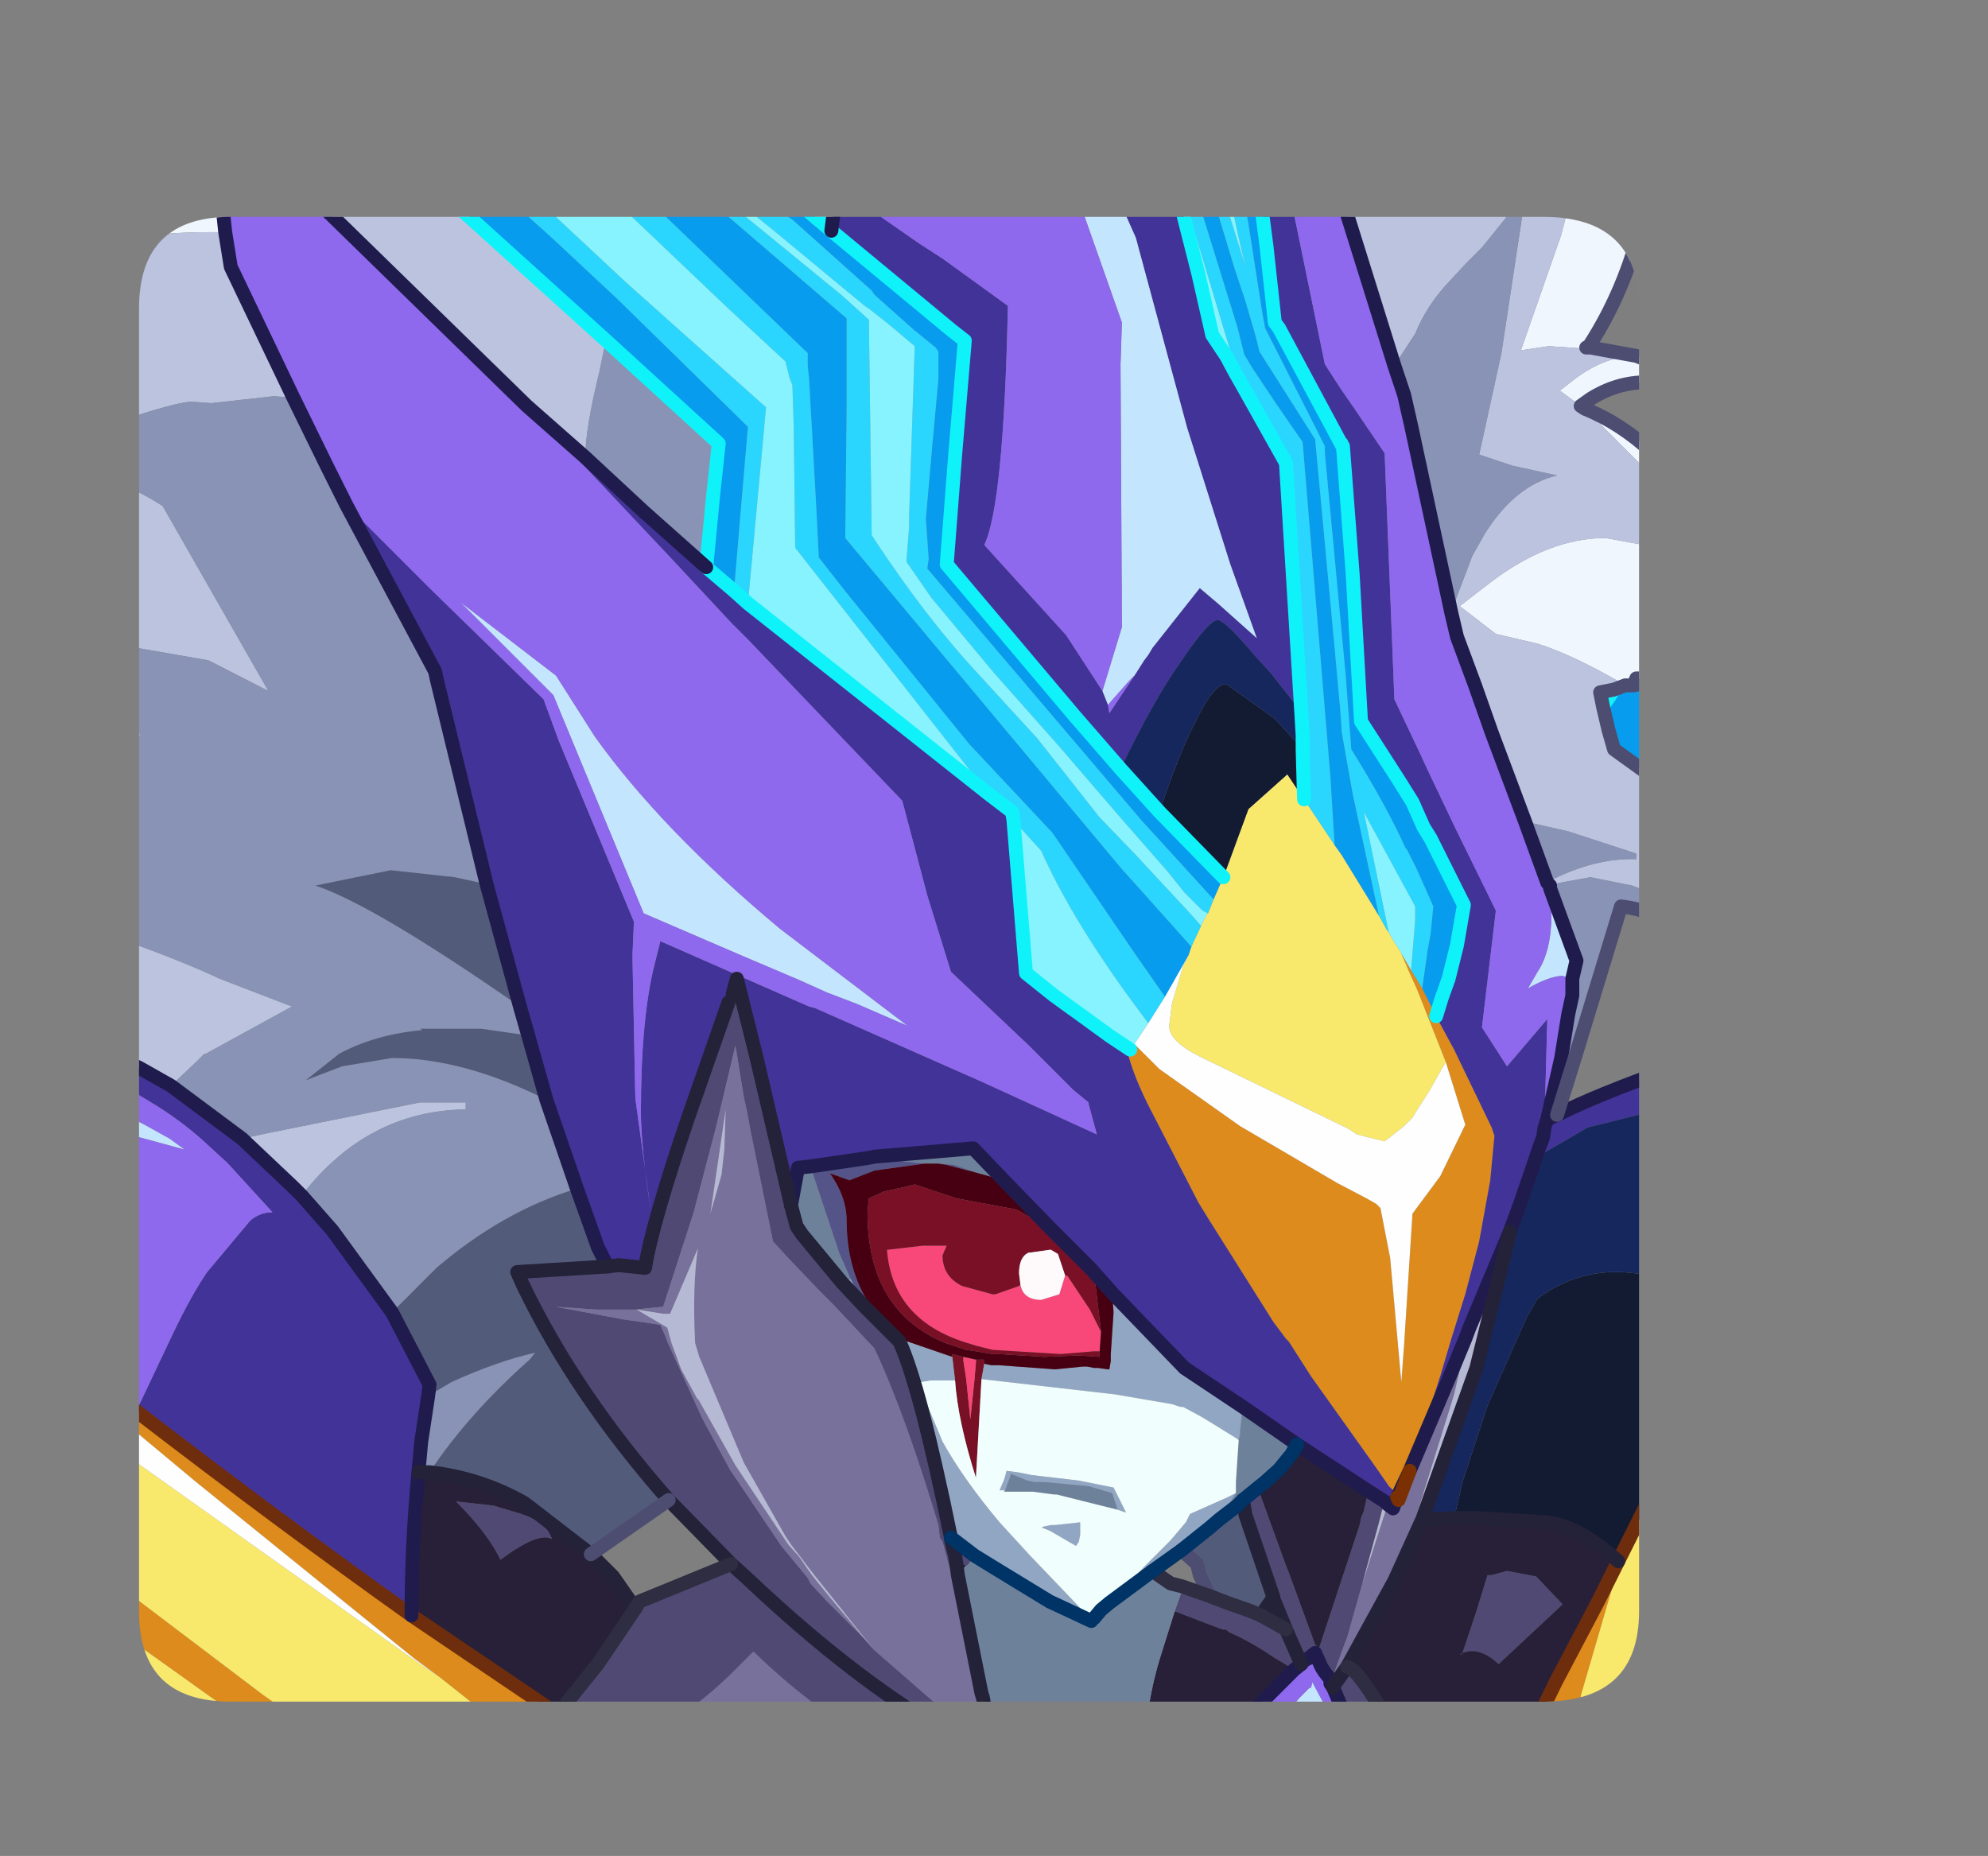 <?xml version="1.0" encoding="UTF-8" standalone="no"?>
<svg xmlns:ffdec="https://www.free-decompiler.com/flash" xmlns:xlink="http://www.w3.org/1999/xlink" ffdec:objectType="frame" height="66.75px" width="71.5px" xmlns="http://www.w3.org/2000/svg">
  <rect width="100%" height="100%" fill="#808080" stroke="none"/>
  <g transform="matrix(1.0, 0.0, 0.0, 1.0, 5.0, 7.8)">
    <clipPath id="clipPath0" transform="matrix(1.0, 0.0, 0.0, 1.0, 0.0, 0.0)">
      <path d="M50.5 0.0 Q53.95 0.0 53.95 3.3 L53.95 50.15 Q53.95 53.4 50.5 53.4 L3.3 53.4 Q0.0 53.4 0.0 50.15 L0.0 3.3 Q0.0 0.0 3.3 0.0 L50.5 0.0" fill="#000000" fill-rule="evenodd" stroke="none"/>
    </clipPath>
    <g clip-path="url(#clipPath0)">
      <use ffdec:characterId="2" height="66.75" transform="matrix(1.0, 0.0, 0.0, 1.0, -5.0, -7.8)" width="71.5" xlink:href="#shape1"/>
    </g>
    <use ffdec:characterId="3" height="53.4" transform="matrix(1.0, 0.0, 0.0, 1.0, 0.0, 0.0)" width="53.95" xlink:href="#shape2"/>
  </g>
  <defs>
    <g id="shape1" transform="matrix(1.0, 0.0, 0.0, 1.0, 5.0, 7.8)">
      <path d="M3.7 -7.55 L5.65 -7.55 5.75 -7.45 14.9 0.8 17.2 2.95 21.9 7.55 21.6 11.05 21.4 13.45 20.4 12.6 20.65 10.0 20.85 8.15 16.8 4.45 7.45 -4.0 7.35 -4.1 4.15 -7.05 3.7 -7.55 M10.5 -7.55 L12.3 -7.55 16.8 -3.7 20.1 -0.95 25.45 3.65 25.45 6.85 25.4 11.55 35.3 23.4 37.85 26.25 37.75 26.55 36.9 28.05 35.75 26.4 32.85 22.15 29.85 18.95 25.35 13.4 24.45 12.25 24.35 10.3 24.1 5.85 24.05 5.35 24.05 4.9 17.6 -1.3 12.95 -5.4 10.5 -7.55 M14.05 -7.55 L15.85 -7.55 Q20.35 -3.3 24.9 0.5 L29.25 4.1 29.7 4.45 29.35 8.6 29.05 12.5 33.65 17.95 35.3 19.85 36.7 21.4 38.8 23.55 39.0 23.75 38.65 24.55 36.05 21.7 28.35 12.65 28.4 12.3 28.3 10.85 28.55 8.0 28.75 5.85 28.75 4.85 28.65 4.7 27.85 4.05 26.45 2.8 26.35 2.65 23.5 0.1 21.25 -1.35 15.45 -6.3 14.05 -7.55 M35.45 -7.55 L36.05 -7.55 36.1 -6.95 36.15 -6.05 36.1 -4.7 36.25 -3.95 36.25 -3.75 36.45 -2.6 35.8 -3.8 35.45 -7.55 M36.35 -7.55 L37.0 -7.55 37.1 -6.5 37.1 -6.35 37.15 -5.65 37.25 -5.25 39.4 1.85 39.8 3.05 40.15 4.25 40.3 4.85 42.3 8.0 43.0 15.5 43.2 17.7 43.25 18.4 43.25 18.5 43.65 20.75 44.6 25.15 43.25 22.95 43.0 22.6 42.85 20.15 41.85 8.1 40.85 6.65 40.05 5.45 39.75 4.95 39.5 3.95 36.4 -6.05 36.35 -7.55 M38.65 -7.55 L39.45 -7.55 39.8 -4.7 40.55 1.05 40.85 3.8 41.0 4.0 43.2 8.1 43.25 8.15 43.25 8.2 43.3 8.25 43.65 12.85 43.95 18.15 45.3 20.25 45.8 21.05 46.2 21.95 46.45 22.35 47.65 24.75 47.4 26.2 47.1 27.4 46.85 28.1 46.65 28.75 46.15 27.75 46.35 26.35 46.45 25.8 46.55 24.8 45.95 23.45 45.6 22.75 45.55 22.7 Q44.85 21.15 43.6 19.15 L43.4 16.5 42.65 8.5 42.65 8.25 42.5 7.95 42.3 7.55 40.5 4.0 40.4 3.45 40.15 1.85 40.05 1.2 39.9 0.25 39.55 -1.7 39.15 -4.0 38.65 -7.55 M55.6 -7.55 L56.6 -7.55 55.2 -4.75 55.45 -6.1 55.6 -7.55 M56.5 11.1 L58.35 7.95 58.25 6.9 58.1 5.25 60.0 1.35 59.2 -2.75 58.9 -4.05 58.15 -7.55 60.15 -7.55 60.8 -5.15 61.7 -7.4 61.75 -7.55 64.0 -7.55 66.25 -7.55 66.25 -5.9 65.9 -5.25 60.7 4.35 60.85 5.8 60.95 6.75 60.85 7.1 Q59.3 9.7 57.6 13.3 L56.5 11.1 M66.25 7.3 L66.25 13.45 66.0 13.85 64.9 16.15 64.1 18.05 Q62.55 18.7 61.85 19.05 L61.5 19.25 61.45 19.3 61.4 17.7 61.35 16.7 62.25 16.45 63.6 13.5 63.6 13.4 66.25 7.3 M60.0 1.35 L61.4 -1.7 62.8 -4.7 64.0 -7.55 62.8 -4.7 61.4 -1.7 60.0 1.35 M53.45 16.85 L53.75 16.85 53.85 16.6 54.9 16.6 54.95 16.6 55.9 16.7 55.45 17.65 54.3 20.05 53.05 19.15 52.85 18.45 52.65 17.6 53.05 17.0 53.45 16.85 M58.9 19.05 L59.8 20.95 59.35 18.4 60.25 17.0 60.4 16.9 60.6 16.85 60.6 16.95 60.55 17.7 60.5 18.05 60.25 20.65 60.25 20.75 58.0 24.1 57.0 24.1 56.25 22.75 55.7 21.85 57.0 21.75 58.9 19.05 M53.75 16.85 L54.95 16.6 53.75 16.85" fill="#089df0" fill-rule="evenodd" stroke="none"/>
      <path d="M5.65 -7.55 L6.9 -7.55 17.4 2.25 17.45 2.3 22.55 6.85 21.9 13.9 21.4 13.45 21.6 11.05 21.9 7.55 17.2 2.95 14.9 0.8 5.75 -7.45 5.65 -7.55 M9.7 -7.55 L10.5 -7.55 12.95 -5.4 17.6 -1.3 24.05 4.9 24.05 5.35 24.1 5.85 24.35 10.3 24.45 12.25 25.35 13.4 29.85 18.95 32.85 22.15 35.75 26.4 36.9 28.05 36.3 29.0 35.45 27.85 Q33.45 25.05 32.45 22.8 L31.45 21.7 31.4 21.4 30.55 20.75 23.6 11.9 23.55 7.6 23.5 6.05 23.4 5.8 23.25 5.2 21.2 3.3 17.1 -0.6 11.55 -5.8 11.3 -6.05 9.7 -7.55 M12.3 -7.55 L13.05 -7.55 Q14.45 -6.35 16.2 -5.35 L13.6 -7.55 14.05 -7.55 15.45 -6.3 21.25 -1.35 23.5 0.1 26.35 2.65 26.45 2.8 27.85 4.05 28.65 4.7 28.75 4.85 28.75 5.85 28.55 8.0 28.3 10.85 28.4 12.3 28.35 12.65 36.05 21.7 38.65 24.55 38.45 25.05 38.25 24.95 37.6 24.3 37.0 23.55 35.25 21.55 33.1 19.05 30.75 16.4 28.5 13.7 27.6 12.4 27.7 11.15 27.7 10.7 27.9 4.65 26.95 3.85 26.25 3.3 26.1 3.2 22.9 0.55 18.75 -2.8 16.65 -4.65 16.05 -4.9 17.9 -3.2 18.25 -2.9 20.05 -1.45 25.25 2.8 26.25 3.7 26.35 11.45 Q28.25 14.35 30.1 16.35 L32.3 18.75 34.55 21.6 35.85 22.95 37.8 25.05 38.2 25.5 37.85 26.25 35.3 23.4 25.4 11.55 25.45 6.85 25.45 3.65 20.1 -0.95 16.8 -3.7 12.3 -7.55 M36.05 -7.55 L36.35 -7.55 36.4 -6.05 39.5 3.95 39.75 4.95 40.05 5.45 40.85 6.65 41.85 8.1 42.85 20.15 43.0 22.6 41.9 20.95 41.85 19.15 41.85 18.65 41.8 17.8 41.25 8.85 39.65 6.0 39.2 4.65 36.5 -4.35 36.45 -2.6 36.25 -3.75 36.25 -3.95 36.1 -4.7 36.15 -6.05 36.1 -6.95 36.05 -7.55 M37.0 -7.55 L37.45 -7.55 37.5 -6.95 37.6 -5.75 37.8 -4.55 37.95 -4.1 39.8 1.8 Q39.25 -0.4 38.6 -4.2 L38.6 -5.35 38.3 -7.55 38.65 -7.55 39.15 -4.0 39.55 -1.7 39.9 0.25 40.05 1.2 40.15 1.85 40.4 3.45 40.5 4.0 42.3 7.55 42.5 7.95 42.65 8.25 42.65 8.5 43.4 16.5 43.6 19.15 Q44.85 21.15 45.55 22.7 L45.6 22.75 45.95 23.45 46.55 24.8 46.45 25.8 46.35 26.35 46.15 27.75 45.75 27.1 45.9 25.3 45.9 24.8 44.05 21.4 44.95 25.75 44.85 25.6 44.6 25.15 43.65 20.75 43.25 18.5 43.25 18.4 43.2 17.7 43.0 15.5 42.3 8.0 40.3 4.85 40.15 4.25 39.8 3.05 39.4 1.85 37.25 -5.25 37.15 -5.65 37.1 -6.35 37.1 -6.5 37.0 -7.55 M60.15 -7.55 L61.75 -7.55 61.7 -7.4 60.8 -5.15 60.15 -7.55 M66.25 -5.9 L66.25 -2.25 64.0 2.6 64.1 2.5 65.3 1.3 66.25 0.5 66.25 2.7 64.35 4.3 63.15 5.25 58.9 13.9 58.7 14.2 58.25 15.05 58.05 14.4 57.6 13.3 Q59.3 9.7 60.85 7.1 L61.0 7.0 60.95 6.75 60.85 5.8 60.7 4.35 65.9 -5.25 66.25 -5.9 M66.25 4.6 L66.25 7.3 63.6 13.4 63.6 13.5 62.25 16.45 61.35 16.7 61.15 13.85 61.1 12.55 63.95 8.95 66.25 4.6 M63.65 2.85 L63.65 3.0 63.95 2.65 64.0 2.6 63.65 2.85 M58.55 15.7 L59.85 14.05 60.1 13.75 61.0 12.65 60.6 16.85 60.4 16.9 60.25 17.0 59.35 18.4 58.55 15.7 M55.9 16.7 L57.0 17.2 56.85 17.4 56.35 18.25 56.35 18.4 57.15 17.4 57.2 17.35 Q57.9 17.8 58.55 18.55 L58.9 19.05 57.0 21.75 55.7 21.85 54.3 20.05 55.45 17.65 55.9 16.7" fill="#2ad7ff" fill-rule="evenodd" stroke="none"/>
      <path d="M6.9 -7.55 L9.7 -7.55 11.3 -6.05 11.55 -5.8 17.1 -0.6 21.2 3.3 23.25 5.2 23.4 5.8 23.5 6.05 23.55 7.6 23.6 11.9 30.55 20.75 21.9 13.9 22.55 6.85 17.45 2.3 17.4 2.25 6.9 -7.55 M13.05 -7.55 L13.6 -7.55 16.2 -5.35 Q14.45 -6.35 13.05 -7.55 M37.45 -7.55 L38.3 -7.55 38.6 -5.35 38.6 -4.2 Q39.25 -0.4 39.8 1.8 L37.95 -4.1 37.8 -4.55 37.6 -5.75 37.5 -6.95 37.45 -7.55 M66.25 -2.25 L66.25 0.5 65.3 1.3 64.1 2.5 64.0 2.6 66.25 -2.25 M66.25 2.7 L66.25 4.6 63.95 8.95 61.1 12.55 61.05 12.25 61.0 12.65 60.1 13.75 59.85 14.05 58.55 15.7 58.25 15.05 58.7 14.2 58.9 13.9 63.15 5.25 64.35 4.3 66.25 2.7 M31.45 21.7 L32.45 22.8 Q33.45 25.05 35.45 27.85 L36.3 29.0 35.8 29.75 35.65 29.95 34.9 29.45 33.8 28.65 33.45 28.4 32.9 28.0 31.9 27.2 31.45 21.7 M38.2 25.5 L37.8 25.05 35.85 22.95 34.55 21.6 32.3 18.75 30.1 16.35 Q28.25 14.35 26.35 11.45 L26.25 3.7 25.25 2.8 20.05 -1.45 18.25 -2.9 17.9 -3.2 16.05 -4.9 16.65 -4.65 18.75 -2.8 22.9 0.55 26.1 3.2 26.25 3.3 26.95 3.85 27.9 4.65 27.7 10.7 27.7 11.15 27.6 12.4 28.5 13.7 30.75 16.4 33.1 19.05 35.25 21.55 37.0 23.55 37.6 24.3 38.25 24.95 38.45 25.05 38.4 25.1 38.2 25.5 M39.65 6.0 L39.45 5.65 39.1 5.0 38.6 4.25 38.1 2.05 37.3 -1.1 36.45 -2.6 36.5 -4.35 39.2 4.65 39.65 6.0 M44.95 25.75 L44.05 21.4 45.9 24.8 45.9 25.3 45.75 27.1 45.4 26.5 45.35 26.4 45.15 26.1 44.95 25.75 M57.0 17.2 L57.2 17.35 57.15 17.4 56.35 18.4 56.35 18.25 56.85 17.4 57.0 17.2" fill="#87f4ff" fill-rule="evenodd" stroke="none"/>
      <path d="M61.45 19.3 L61.55 24.4 61.45 28.75 60.95 34.7 60.9 35.15 60.7 37.8 60.3 41.7 60.25 41.85 60.1 43.05 59.75 44.85 59.65 45.5 59.6 45.7 59.55 45.1 59.4 41.75 59.4 41.6 59.35 41.05 59.55 39.9 59.9 37.35 59.95 36.8 60.25 34.45 60.5 30.9 60.65 28.75 60.7 20.3 60.6 19.35 60.5 18.05 60.55 17.7 60.6 16.95 60.6 16.85 61.0 12.65 61.05 12.25 61.1 12.55 61.15 13.85 61.35 16.7 61.4 17.7 61.45 19.3 M56.1 58.7 L54.7 58.7 55.0 57.95 55.4 57.0 56.1 55.3 58.3 49.9 59.15 47.8 58.4 51.15 58.35 51.2 57.3 54.95 56.5 57.55 56.2 58.35 56.1 58.7 M53.25 58.7 L52.75 58.7 53.05 57.95 53.15 58.3 53.25 58.7 M51.3 58.7 L50.0 58.7 49.55 57.85 49.9 54.85 50.95 52.7 52.45 49.85 53.2 48.35 53.45 47.85 53.25 48.4 51.85 53.2 52.55 55.9 52.2 56.75 51.3 58.7 M20.8 58.7 L12.45 58.7 11.05 57.7 9.95 56.95 8.15 55.75 6.15 55.8 10.25 58.7 8.4 58.7 5.25 55.8 6.15 55.8 4.3 54.5 3.65 54.0 -2.65 49.5 -4.75 47.95 -4.75 46.2 -2.15 48.15 4.45 53.15 8.15 55.75 10.6 55.65 13.75 55.5 13.85 55.5 14.65 55.4 13.9 54.85 12.05 53.5 10.85 52.55 9.9 51.85 2.05 45.5 -0.35 43.5 -4.45 40.2 -3.6 40.2 -0.1 42.95 Q5.1 46.95 9.8 50.3 L15.05 53.85 16.05 54.55 17.05 55.2 19.45 56.85 19.5 56.9 19.55 56.95 20.35 57.8 20.8 58.5 20.8 58.7 M6.35 58.7 L2.1 58.7 0.6 57.55 -1.15 56.2 -4.2 53.9 -4.75 53.5 -4.75 50.35 1.35 54.95 6.35 58.7 M46.15 27.75 L46.65 28.75 47.3 29.95 47.95 31.3 48.65 32.75 48.75 33.05 48.65 34.1 48.6 34.65 48.2 36.85 47.7 38.75 47.2 40.35 46.8 41.7 45.7 45.1 45.25 46.05 45.1 45.8 45.0 45.7 44.95 45.65 44.5 45.0 42.15 41.7 41.35 40.45 41.25 40.35 40.8 39.75 38.5 36.1 38.1 35.45 36.4 32.15 Q35.8 31.0 35.55 30.05 L35.6 30.05 35.65 29.95 35.8 29.75 36.7 30.65 39.6 32.7 43.1 34.75 44.15 35.3 44.5 35.5 44.65 35.65 45.0 37.45 45.4 41.9 45.5 40.55 45.8 35.85 46.8 34.5 47.7 32.65 47.0 30.4 46.05 28.0 45.95 27.75 45.7 27.2 45.4 26.5 45.75 27.1 46.15 27.75 M57.7 41.1 L57.7 41.45 57.7 41.7 57.75 42.45 57.9 47.1 56.05 51.2 55.9 51.5 54.65 54.3 53.85 56.1 53.55 56.8 53.05 57.95 53.0 57.6 52.55 55.9 53.55 53.85 55.15 50.45 56.9 46.5 56.8 43.0 56.7 41.65 57.5 41.2 57.65 41.15 57.7 41.1" fill="#de8c1c" fill-rule="evenodd" stroke="none"/>
      <path d="M54.7 58.7 L53.25 58.7 53.15 58.3 53.05 57.95 53.55 56.8 53.85 56.1 54.5 54.95 56.2 51.75 58.55 46.65 58.55 46.15 58.75 41.9 58.8 41.85 59.0 42.8 59.55 45.1 59.6 45.7 59.15 47.8 58.3 49.9 56.1 55.3 55.4 57.0 55.0 57.95 54.7 58.7 M8.4 58.7 L6.35 58.7 1.35 54.95 -4.75 50.35 -4.75 47.95 -2.65 49.5 3.65 54.0 4.3 54.5 6.15 55.8 5.25 55.8 8.4 58.7 M-4.75 46.2 L-4.75 41.9 -4.25 41.85 -0.65 44.4 9.9 51.9 10.85 52.55 12.05 53.5 13.9 54.85 14.65 55.4 13.85 55.5 13.75 55.5 10.6 55.65 8.15 55.75 4.45 53.15 -2.15 48.15 -4.75 46.2 M38.2 25.5 L38.4 25.1 38.45 25.05 38.65 24.55 39.0 23.75 39.9 21.3 41.3 20.05 41.9 20.95 43.0 22.6 43.25 22.95 44.6 25.15 44.85 25.6 44.95 25.75 45.15 26.1 45.35 26.4 45.4 26.5 45.7 27.2 45.95 27.75 46.05 28.0 47.0 30.4 46.85 30.65 46.4 31.45 45.95 32.15 45.8 32.4 45.5 32.7 44.8 33.25 44.6 33.2 43.8 33.0 43.5 32.8 38.15 30.2 Q37.05 29.65 37.05 29.1 L37.15 28.3 37.55 26.95 37.75 26.55 37.85 26.25 38.2 25.5 M53.45 47.85 L54.45 45.85 56.55 43.3 56.8 43.0 56.9 46.5 55.15 50.45 53.55 53.85 52.55 55.9 51.85 53.2 53.25 48.4 53.45 47.85" fill="#f9ea6d" fill-rule="evenodd" stroke="none"/>
      <path d="M-4.75 41.9 L-4.75 40.2 -4.45 40.2 -0.35 43.5 2.05 45.5 9.9 51.85 10.85 52.55 9.9 51.9 -0.65 44.4 -4.25 41.85 -4.75 41.9 M36.3 29.0 L36.9 28.05 37.75 26.55 37.55 26.95 37.15 28.3 37.05 29.1 Q37.05 29.65 38.15 30.2 L43.5 32.8 43.8 33.0 44.6 33.2 44.8 33.25 45.5 32.7 45.8 32.4 45.95 32.15 46.4 31.45 46.85 30.65 47.0 30.4 47.7 32.65 46.8 34.5 45.8 35.85 45.5 40.55 45.4 41.9 45.0 37.45 44.65 35.65 44.5 35.5 44.15 35.3 43.1 34.75 39.6 32.7 36.7 30.65 35.8 29.75 36.3 29.0 M60.5 18.05 L60.6 19.35 60.7 20.3 60.65 28.75 60.5 30.9 60.25 34.45 59.95 36.8 59.9 37.35 59.55 39.9 59.35 41.05 59.4 41.6 59.4 41.75 59.55 45.1 59.0 42.8 58.8 41.85 58.75 41.9 58.55 46.15 58.55 46.65 56.2 51.75 54.5 54.95 53.85 56.1 54.65 54.3 55.9 51.5 56.05 51.2 57.9 47.1 57.75 42.45 57.7 41.7 57.7 41.45 57.7 41.1 58.0 40.95 58.65 37.65 58.85 36.65 59.0 35.65 59.3 33.6 59.55 32.0 59.85 28.75 Q60.25 24.35 60.25 20.75 L60.25 20.65 60.5 18.05 M54.45 45.85 L55.3 43.9 56.1 42.0 56.7 41.65 56.8 43.0 56.55 43.3 54.45 45.85" fill="#ffffff" fill-rule="evenodd" stroke="none"/>
      <path d="M52.75 58.7 L51.3 58.7 52.2 56.75 52.55 55.9 53.0 57.6 53.05 57.95 52.75 58.7 M50.0 58.7 L48.2 58.7 48.25 57.9 49.9 54.85 49.55 57.85 50.0 58.7 M21.9 58.7 L20.8 58.7 20.8 58.5 20.35 57.8 19.55 56.95 19.5 56.9 19.7 57.0 21.85 58.55 21.9 58.65 21.9 58.7 M12.45 58.7 L10.25 58.7 6.15 55.8 8.15 55.75 9.95 56.95 11.05 57.7 12.45 58.7" fill="#b14e11" fill-rule="evenodd" stroke="none"/>
      <path d="M29.35 41.85 L29.25 41.0 29.25 40.9 29.65 41.0 29.65 41.15 29.75 41.8 29.9 43.25 30.05 41.8 30.1 41.2 30.1 41.1 30.15 41.1 30.4 41.1 30.4 41.25 30.3 41.8 30.1 45.35 Q29.45 43.3 29.35 41.85" fill="#791126" fill-rule="evenodd" stroke="none"/>
      <path d="M32.15 -7.55 L33.6 -7.55 35.8 -3.8 36.45 -2.6 37.3 -1.1 38.1 2.05 38.6 4.25 39.1 5.0 39.45 5.65 39.65 6.0 41.25 8.85 41.8 17.8 40.7 16.4 40.15 15.8 Q39.05 14.5 38.8 14.5 38.5 14.5 37.6 15.8 L37.5 15.95 Q36.5 17.35 35.3 19.85 L33.65 17.95 29.05 12.5 29.35 8.6 29.7 4.45 29.25 4.1 24.9 0.5 25.1 -1.1 28.05 0.95 28.9 1.5 31.25 3.2 Q31.1 10.35 30.4 11.8 L33.35 15.05 34.65 17.05 34.85 17.55 34.9 17.85 35.8 16.5 36.15 15.95 36.3 15.75 36.45 15.5 38.15 13.35 38.8 13.9 40.2 15.15 39.25 12.5 37.7 7.6 35.85 0.75 32.85 -6.0 32.15 -7.55 M39.45 -7.55 L40.05 -7.55 40.8 -3.7 42.65 5.3 43.2 6.15 43.75 6.95 44.8 8.5 45.15 17.35 46.05 19.25 46.35 19.9 47.35 22.0 48.8 24.95 48.3 29.15 49.2 30.55 50.65 28.85 50.55 32.55 50.35 33.5 50.5 33.1 50.55 32.75 50.6 32.6 50.65 32.45 51.0 32.3 Q52.5 31.55 55.05 30.65 L55.15 30.7 Q56.1 31.6 57.1 33.75 L58.15 36.1 58.65 37.65 58.0 40.95 57.7 41.1 57.65 41.15 57.6 40.55 Q57.05 35.75 55.8 33.55 L54.6 32.35 54.1 32.25 52.1 32.75 50.55 33.65 50.2 33.95 49.65 35.55 49.3 36.5 47.85 39.95 47.7 40.35 47.1 41.8 45.7 45.1 46.8 41.7 47.2 40.35 47.7 38.75 48.2 36.85 48.6 34.65 48.65 34.1 48.75 33.05 48.65 32.75 47.95 31.3 47.3 29.95 46.65 28.75 46.85 28.1 47.1 27.4 47.4 26.2 47.65 24.75 46.45 22.35 46.2 21.95 45.8 21.05 45.3 20.25 43.95 18.15 43.65 12.85 43.3 8.25 43.25 8.2 43.25 8.15 43.2 8.1 41.0 4.0 40.85 3.8 40.55 1.05 39.8 -4.7 39.45 -7.55 M66.25 46.75 L66.25 48.1 64.8 50.8 64.7 51.05 64.6 52.1 64.25 54.45 64.25 54.5 64.25 55.2 63.85 58.7 56.45 58.7 56.2 58.35 56.5 57.55 57.3 54.95 58.35 51.2 58.4 51.15 Q59.25 51.5 60.3 52.25 L61.55 53.05 63.8 54.8 63.9 53.25 64.1 50.8 64.6 50.1 65.3 48.9 66.0 47.45 66.1 47.2 66.25 46.75 M2.1 58.7 L0.5 58.7 -1.15 56.2 0.6 57.55 2.1 58.7 M-4.75 32.15 L-4.75 30.55 -2.85 30.0 -2.5 29.8 Q-1.6 29.9 -0.65 30.3 L0.0 30.6 1.15 31.25 3.7 33.15 5.55 34.9 5.85 35.2 6.95 36.45 9.1 39.4 10.45 42.0 10.4 42.4 10.15 44.05 10.05 45.15 Q9.8 47.75 9.8 50.3 5.1 46.95 -0.1 42.95 L1.25 40.1 Q1.9 38.75 2.45 37.95 L4.0 36.1 Q4.35 35.8 4.8 35.8 L3.2 34.05 3.15 34.0 2.55 33.45 Q1.65 32.6 0.6 31.95 L-1.3 30.8 -2.9 31.3 -3.0 31.35 Q-3.9 31.7 -4.75 32.15 M20.4 12.6 L21.4 13.45 21.9 13.9 30.55 20.75 31.4 21.4 31.45 21.7 31.9 27.2 32.9 28.0 33.45 28.4 33.8 28.65 34.9 29.45 35.65 29.95 35.6 30.05 35.55 30.05 Q35.8 31.0 36.4 32.15 L38.1 35.45 38.5 36.1 40.8 39.75 41.25 40.35 41.35 40.45 42.15 41.7 44.5 45.0 44.95 45.65 45.0 45.7 45.1 45.8 45.25 46.05 45.1 46.45 44.9 46.3 44.8 46.2 44.25 45.85 41.65 44.15 39.7 42.8 37.75 41.5 37.6 41.4 35.0 38.7 34.25 37.85 32.8 36.4 31.1 34.65 30.0 33.5 26.45 33.8 26.2 33.85 24.15 34.15 23.7 34.2 23.45 35.55 22.75 32.55 22.2 30.2 21.75 28.4 21.5 27.4 21.35 27.95 21.2 28.25 19.8 32.25 Q18.45 36.2 18.2 37.8 L17.25 37.7 16.85 37.75 16.8 37.65 16.65 37.35 16.5 37.05 15.75 34.95 14.65 31.75 14.0 29.45 13.7 28.4 12.5 24.0 10.7 16.6 10.65 16.35 7.45 10.35 9.35 12.25 10.45 13.35 14.55 17.35 15.1 18.85 17.55 24.75 17.8 25.35 17.75 26.5 17.75 26.75 17.85 31.7 18.4 35.7 Q18.05 33.4 18.05 32.2 18.05 28.8 18.55 26.85 L18.75 26.05 24.1 28.4 24.3 28.45 26.0 29.2 30.3 31.1 34.45 33.0 34.15 31.9 34.15 31.85 33.6 31.4 32.0 29.8 29.2 27.15 28.35 24.4 27.45 21.0 21.9 15.2 21.3 14.6 19.25 12.4 16.0 8.95 13.95 6.8 16.05 8.65 18.15 10.6 20.4 12.6 M50.35 33.5 L50.2 33.95 50.35 33.5" fill="#42339a" fill-rule="evenodd" stroke="none"/>
      <path d="M31.35 -7.55 L32.15 -7.55 32.85 -6.0 35.85 0.75 37.7 7.6 39.25 12.5 40.2 15.15 38.8 13.9 38.15 13.35 36.45 15.5 36.3 15.75 36.15 15.95 35.8 16.5 35.6 16.7 34.85 17.55 34.65 17.05 35.35 14.75 35.3 5.3 35.35 3.8 31.35 -7.55 M44.55 58.7 L44.15 58.7 43.05 56.2 42.85 55.8 42.85 57.2 42.85 57.65 42.85 58.7 37.25 58.7 38.1 57.55 39.6 55.7 41.75 53.25 42.05 52.95 42.1 52.9 42.15 52.9 42.2 52.7 42.6 53.45 44.55 58.7 M-4.75 35.1 L-4.75 33.4 -2.9 32.45 -1.75 31.95 Q-0.75 32.15 0.2 32.65 L1.1 33.15 1.65 33.55 0.0 33.1 -0.65 33.1 Q-2.4 33.1 -4.4 34.75 L-4.55 34.9 -4.75 35.1 M51.55 27.4 L51.2 27.3 Q50.75 27.3 49.95 27.75 L50.3 27.15 Q50.8 26.4 50.8 25.05 L50.75 24.15 51.7 26.75 51.55 27.4 M60.1 43.05 L60.25 41.85 60.3 41.7 60.7 37.8 62.55 40.4 62.9 41.1 66.25 46.75 66.1 47.2 Q65.6 45.9 63.55 44.45 62.25 43.5 61.3 43.15 L60.3 42.9 60.1 43.05 M59.0 35.65 L58.85 36.65 57.9 34.45 59.0 35.65 M15.0 16.5 L16.4 18.7 Q18.8 22.05 23.05 25.6 L27.65 29.1 25.8 28.3 24.75 27.9 23.75 27.45 21.75 26.6 18.15 25.05 14.9 17.2 11.55 13.85 15.0 16.5" fill="#c4e6ff" fill-rule="evenodd" stroke="none"/>
      <path d="M26.25 -7.55 L31.35 -7.55 35.35 3.8 35.3 5.3 35.35 14.75 34.65 17.05 33.35 15.05 30.4 11.8 Q31.1 10.35 31.25 3.2 L28.9 1.5 28.05 0.95 25.1 -1.1 Q25.45 -3.85 26.25 -7.55 M40.05 -7.55 L41.0 -7.55 42.4 -3.45 45.15 5.35 45.5 6.4 45.75 7.5 47.2 14.25 47.4 15.1 48.05 16.85 48.65 18.55 49.85 21.75 50.65 23.95 50.75 24.05 50.75 24.15 50.8 25.05 Q50.8 26.4 50.3 27.15 L49.95 27.75 Q50.75 27.3 51.2 27.3 L51.55 27.4 51.55 28.0 51.4 28.7 51.15 30.25 50.65 32.45 50.6 32.6 50.55 32.75 50.5 33.1 50.35 33.5 50.55 32.55 50.65 28.85 49.2 30.55 48.3 29.15 48.8 24.95 47.35 22.0 46.35 19.9 46.05 19.25 45.15 17.35 44.8 8.5 43.75 6.95 43.2 6.15 42.65 5.3 40.8 -3.7 40.05 -7.55 M60.9 35.15 L62.65 37.05 63.6 38.1 66.25 41.45 66.25 46.75 62.9 41.1 62.55 40.4 60.7 37.8 60.9 35.15 M45.4 58.7 L44.55 58.7 42.6 53.45 42.2 52.7 42.15 52.9 42.1 52.9 42.05 52.95 41.75 53.25 39.6 55.7 38.1 57.55 37.25 58.7 35.95 58.7 37.2 57.1 38.45 55.6 40.5 53.3 41.55 52.25 41.8 52.05 Q41.9 51.9 42.05 51.85 L42.3 51.65 42.5 52.1 42.55 52.2 42.65 52.35 42.85 52.6 42.85 52.75 42.95 52.9 45.4 58.7 M44.15 58.7 L42.85 58.7 42.85 57.65 42.85 57.2 42.85 55.8 43.05 56.2 44.15 58.7 M-4.75 40.2 L-4.75 35.1 -4.55 34.9 -4.4 34.75 Q-2.4 33.1 -0.65 33.1 L0.0 33.1 1.65 33.55 1.1 33.15 0.2 32.65 Q-0.75 32.15 -1.75 31.95 L-2.9 32.45 -4.75 33.4 -4.75 32.15 Q-3.9 31.7 -3.0 31.35 L-2.9 31.3 -1.3 30.8 0.6 31.95 Q1.65 32.6 2.55 33.45 L3.15 34.0 3.2 34.05 4.8 35.8 Q4.35 35.8 4.0 36.1 L2.45 37.95 Q1.9 38.75 1.25 40.1 L-0.1 42.95 -3.6 40.2 -4.45 40.2 -4.75 40.2 M2.7 -2.75 L2.6 -4.5 5.6 -1.35 13.95 6.8 16.0 8.95 19.25 12.4 21.3 14.6 21.9 15.2 27.45 21.0 28.35 24.4 29.2 27.15 32.0 29.8 33.6 31.4 34.15 31.85 34.15 31.9 34.45 33.0 30.3 31.1 26.0 29.2 24.3 28.45 24.1 28.4 18.75 26.05 18.55 26.85 Q18.05 28.8 18.05 32.2 18.05 33.4 18.4 35.7 L17.85 31.7 17.75 26.75 17.75 26.5 17.8 25.35 17.55 24.75 15.1 18.85 14.55 17.35 10.45 13.35 9.35 12.25 7.45 10.35 6.75 8.95 5.55 6.5 3.3 1.8 3.1 0.55 2.9 -1.35 2.7 -2.75 M35.8 16.5 L34.9 17.85 34.85 17.55 35.6 16.7 35.8 16.5 M59.6 45.7 L59.65 45.5 59.75 44.85 60.1 43.05 60.3 42.9 61.3 43.15 Q62.25 43.5 63.55 44.45 65.6 45.9 66.1 47.2 L66.0 47.45 65.3 48.9 64.6 50.1 64.1 50.8 63.9 53.25 63.8 54.8 61.55 53.05 60.3 52.25 Q59.25 51.5 58.4 51.15 L59.15 47.8 59.6 45.7 M59.3 33.6 L59.0 35.65 57.9 34.45 58.85 36.65 58.65 37.65 58.15 36.1 57.1 33.75 Q56.1 31.6 55.15 30.7 56.8 31.25 59.3 33.6 M15.0 16.5 L11.55 13.85 14.9 17.2 18.15 25.05 21.75 26.6 23.75 27.45 24.75 27.9 25.8 28.3 27.65 29.1 23.05 25.6 Q18.8 22.05 16.4 18.7 L15.0 16.5" fill="#8f69ee" fill-rule="evenodd" stroke="none"/>
      <path d="M41.9 20.95 L41.3 20.05 39.9 21.3 39.0 23.75 38.8 23.55 36.7 21.4 Q37.4 19.3 38.0 18.15 38.65 16.8 39.1 16.8 L40.85 18.05 41.85 19.15 41.9 20.95 M47.3 46.8 L47.6 45.5 48.5 42.75 49.9 39.6 50.3 38.9 Q51.6 37.95 53.1 37.95 55.05 37.95 56.2 39.2 L57.5 41.2 56.7 41.65 56.1 42.0 55.3 43.9 54.45 45.85 53.45 47.85 53.2 48.35 Q51.75 47.05 50.6 46.95 L48.15 46.8 47.7 46.8 47.3 46.8 M47.6 51.65 L47.6 51.7 47.5 51.7 47.6 51.65" fill="#131b33" fill-rule="evenodd" stroke="none"/>
      <path d="M34.55 40.8 L34.35 40.8 33.15 40.9 30.7 40.75 30.1 40.6 29.95 40.55 Q27.1 39.75 26.9 37.15 L28.2 37.0 29.05 37.0 28.9 37.35 Q28.9 38.1 29.6 38.45 L30.7 38.75 30.8 38.75 31.65 38.45 31.7 38.4 Q31.8 38.95 32.45 38.95 L33.1 38.75 33.3 38.1 33.3 38.05 33.4 38.1 34.2 39.3 34.6 40.1 34.55 40.8 M30.1 41.1 L30.1 41.2 30.05 41.8 29.9 43.25 29.75 41.8 29.65 41.15 29.65 41.0 30.1 41.1" fill="#f94779" fill-rule="evenodd" stroke="none"/>
      <path d="M66.25 56.75 L66.25 58.7 64.8 58.7 64.9 57.95 64.95 56.7 65.1 56.0 65.15 55.45 65.75 56.2 66.25 56.75 M47.2 58.7 L45.4 58.7 42.95 52.9 42.95 52.85 43.45 52.15 Q43.6 52.2 43.75 52.35 44.55 53.25 45.75 55.7 L47.2 58.7 M35.95 58.7 L33.6 58.7 32.8 58.35 Q25.75 55.2 22.1 51.6 L21.45 52.25 Q20.3 53.4 19.4 53.9 21.75 55.85 26.3 58.0 L26.45 58.55 26.5 58.7 21.9 58.7 21.9 58.65 21.85 58.55 19.7 57.0 19.5 56.9 19.45 56.85 17.05 55.2 16.05 54.55 15.05 53.85 16.5 52.05 17.85 50.05 18.0 49.8 21.3 48.45 21.8 48.9 Q26.65 53.5 30.75 55.4 L30.75 55.3 30.75 55.4 Q26.65 53.5 21.8 48.9 L21.3 48.45 19.05 46.15 Q15.7 42.35 13.8 38.4 L13.6 37.95 16.85 37.75 17.25 37.7 18.2 37.8 Q18.45 36.2 19.8 32.25 L21.2 28.25 21.35 27.95 21.5 27.4 21.75 28.4 22.2 30.2 22.75 32.55 23.45 35.55 23.65 36.3 23.85 36.6 25.3 38.35 25.35 38.4 26.1 39.2 27.3 40.4 27.35 40.45 Q28.1 42.1 29.2 47.5 L30.05 48.15 29.8 48.5 29.4 48.45 29.35 48.15 29.2 47.55 29.2 47.5 29.2 47.55 29.35 48.15 29.4 48.45 29.45 48.85 30.3 53.1 29.45 49.85 29.3 49.15 29.1 48.4 28.9 47.65 28.8 47.5 28.75 47.05 Q27.55 43.05 26.45 40.7 L25.0 39.15 24.45 38.6 23.4 37.5 22.8 36.85 22.0 32.9 21.85 32.1 21.75 31.65 21.45 29.8 20.75 32.75 19.95 35.8 18.85 39.2 18.3 39.25 17.85 39.3 17.8 39.3 17.75 39.3 17.6 39.3 16.45 39.3 15.0 39.2 17.4 39.65 17.75 39.7 18.1 39.75 18.75 39.85 18.95 40.3 19.0 40.45 20.25 43.2 21.25 45.05 23.1 47.8 24.05 48.95 24.15 49.15 24.75 49.8 26.1 51.15 26.4 51.5 26.45 51.55 30.75 55.3 30.7 55.15 30.35 53.25 34.5 55.7 34.8 55.85 36.15 56.55 37.2 57.1 35.95 58.7 M31.7 58.7 L29.1 58.7 30.15 57.95 31.7 58.7 M-1.0 58.7 L-4.75 58.7 -4.75 53.5 -4.2 53.9 -4.05 54.15 -2.3 56.7 -1.05 58.65 -1.0 58.7 M44.0 49.15 L43.45 51.1 43.35 51.35 43.15 51.9 42.85 52.75 42.85 52.6 42.65 52.35 42.55 52.2 42.5 52.1 42.3 51.65 42.05 51.85 Q41.9 51.9 41.8 52.05 L41.25 50.8 41.8 52.05 41.55 52.25 40.8 51.8 Q40.0 51.25 39.2 50.9 L39.15 50.85 39.05 50.8 39.0 50.75 39.0 50.8 38.95 50.8 37.25 50.15 37.5 49.45 37.1 49.15 37.5 49.25 38.5 49.6 39.15 49.85 40.0 50.15 40.35 50.3 41.25 50.8 40.8 49.7 40.8 49.65 39.8 46.7 39.7 46.15 40.25 45.7 40.25 45.75 41.25 48.5 41.35 48.75 42.3 51.35 42.4 51.45 42.45 51.45 43.9 47.05 43.95 46.8 44.05 46.55 44.15 46.1 44.25 45.85 44.8 46.2 44.7 46.55 44.6 46.95 44.0 49.15 M47.6 51.65 L48.1 50.15 48.5 48.85 48.65 48.85 49.2 48.7 50.25 48.9 51.2 49.9 48.9 52.05 Q48.2 51.4 47.6 51.65 M11.4 46.2 L12.75 46.35 13.75 46.65 Q14.65 46.95 14.85 47.55 14.4 47.3 13.2 48.15 L13.0 48.3 Q12.55 47.35 11.4 46.2" fill="#504973" fill-rule="evenodd" stroke="none"/>
      <path d="M66.25 50.25 L66.25 50.65 66.0 51.15 66.25 51.3 66.25 56.75 65.75 56.2 65.15 55.45 65.3 53.0 65.35 52.05 65.35 51.95 65.4 51.7 65.8 51.05 66.25 50.25 M33.6 58.7 L31.7 58.7 30.15 57.95 29.1 58.7 26.5 58.7 26.45 58.55 26.3 58.0 Q21.75 55.85 19.4 53.9 20.3 53.4 21.45 52.25 L22.1 51.6 Q25.75 55.2 32.8 58.35 L33.6 58.7 M45.7 45.1 L47.1 41.8 47.7 40.35 47.85 39.95 47.3 42.35 45.9 46.85 45.15 49.05 43.45 52.15 42.95 52.85 42.95 52.9 42.85 52.75 43.15 51.9 43.35 51.35 43.45 51.1 44.0 49.15 44.7 46.95 44.8 46.65 44.9 46.3 45.1 46.45 45.25 46.05 45.7 45.1 45.3 46.15 45.25 46.05 45.3 46.15 45.7 45.1 M26.4 51.5 L25.05 49.8 24.25 48.8 23.45 47.75 23.25 47.45 21.75 44.8 20.15 41.0 20.0 40.5 Q19.9 38.45 20.1 37.1 L19.1 39.45 18.95 39.45 18.85 39.45 17.9 39.3 19.0 39.95 19.15 40.5 19.5 41.45 20.1 42.55 20.1 42.5 21.45 44.9 23.35 47.75 23.75 48.2 24.2 48.85 24.85 49.65 26.1 51.15 24.75 49.8 24.15 49.15 24.05 48.95 23.1 47.8 21.25 45.05 20.25 43.2 19.0 40.45 18.95 40.3 18.75 39.85 18.1 39.75 17.75 39.7 17.4 39.65 15.0 39.2 16.45 39.3 17.6 39.3 17.75 39.3 17.8 39.3 17.85 39.3 18.3 39.25 18.85 39.2 19.95 35.8 20.75 32.75 21.45 29.8 21.75 31.65 21.85 32.1 22.0 32.9 22.8 36.85 23.4 37.5 24.45 38.6 25.0 39.15 26.45 40.7 Q27.55 43.05 28.75 47.05 L28.8 47.5 28.9 47.65 29.1 48.4 29.3 49.15 29.45 49.85 30.3 53.1 30.35 53.25 30.7 55.15 30.75 55.3 26.45 51.55 26.4 51.5 M21.05 33.55 L21.1 32.1 20.55 35.85 20.95 34.45 21.05 33.55 M29.55 57.5 L27.9 56.65 26.75 55.9 27.0 56.3 27.15 56.8 27.6 57.85 27.7 58.3 28.85 57.55 29.55 57.5" fill="#77719d" fill-rule="evenodd" stroke="none"/>
      <path d="M66.25 50.65 L66.25 51.3 66.0 51.15 66.25 50.65 M49.3 36.5 L49.1 37.35 48.1 41.4 46.15 46.85 45.15 49.05 45.9 46.85 47.3 42.35 47.85 39.95 49.3 36.5 M44.9 46.3 L44.8 46.65 44.7 46.95 44.0 49.15 44.6 46.95 44.7 46.55 44.8 46.2 44.9 46.3 M26.1 51.15 L24.85 49.65 24.2 48.85 23.75 48.2 23.35 47.75 21.45 44.9 20.1 42.5 20.1 42.55 19.5 41.45 19.15 40.5 19.0 39.95 17.9 39.3 18.85 39.45 18.95 39.45 19.1 39.45 20.1 37.1 Q19.9 38.45 20.0 40.5 L20.15 41.0 21.75 44.8 23.25 47.45 23.45 47.75 24.25 48.8 25.05 49.8 26.4 51.5 26.1 51.15 M21.05 33.55 L20.95 34.45 20.55 35.85 21.1 32.1 21.05 33.55 M29.55 57.5 L28.85 57.55 27.7 58.3 27.6 57.85 27.15 56.8 27.0 56.3 26.75 55.9 27.9 56.65 29.55 57.5" fill="#b7bad4" fill-rule="evenodd" stroke="none"/>
      <path d="M66.25 48.1 L66.25 50.25 65.8 51.05 65.4 51.7 65.35 51.95 65.35 52.05 65.3 53.0 65.15 55.45 65.1 56.0 64.95 56.7 64.9 57.95 64.8 58.7 63.85 58.7 64.25 55.2 64.25 54.5 64.25 54.45 64.6 52.1 64.7 51.05 64.8 50.8 66.25 48.1 M56.45 58.7 L56.1 58.7 56.2 58.35 56.45 58.7 M48.2 58.7 L47.2 58.7 45.75 55.7 Q44.55 53.25 43.75 52.35 43.6 52.2 43.45 52.15 L45.15 49.05 46.15 46.85 47.3 46.8 47.7 46.8 48.15 46.8 50.6 46.95 Q51.75 47.05 53.2 48.35 L52.45 49.85 50.95 52.7 49.9 54.85 48.25 57.9 48.2 58.7 M0.5 58.7 L-1.0 58.7 -1.05 58.65 -2.3 56.7 -4.05 54.15 -4.2 53.9 -1.15 56.2 0.5 58.7 M44.25 45.85 L44.15 46.1 44.05 46.55 43.95 46.8 43.9 47.05 42.45 51.45 42.4 51.45 42.3 51.35 41.35 48.75 41.25 48.5 40.25 45.75 40.25 45.7 40.5 45.5 41.0 45.05 41.45 44.5 41.65 44.15 44.25 45.85 M40.8 49.65 L40.8 49.7 41.25 50.8 40.35 50.3 40.8 49.65 M47.6 51.65 Q48.2 51.4 48.9 52.05 L51.2 49.9 50.25 48.9 49.2 48.7 48.65 48.85 48.5 48.85 48.1 50.15 47.6 51.65 47.5 51.7 47.6 51.7 47.6 51.65 M10.05 45.15 L10.45 45.15 Q12.25 45.35 13.85 46.25 L16.25 48.1 17.05 48.9 17.85 50.05 16.5 52.05 15.05 53.85 9.8 50.3 Q9.8 47.75 10.05 45.15 M11.4 46.2 Q12.55 47.35 13.0 48.3 L13.2 48.15 Q14.4 47.3 14.85 47.55 14.65 46.95 13.75 46.65 L12.75 46.35 11.4 46.2 M29.4 48.45 L29.8 48.5 29.75 48.5 29.45 48.85 29.4 48.45 M37.25 50.15 L38.95 50.8 39.0 50.8 39.05 50.8 39.15 50.85 39.2 50.9 Q40.0 51.25 40.8 51.8 L41.55 52.25 40.5 53.3 38.45 55.6 37.2 57.1 36.15 56.55 36.15 55.75 Q36.15 53.75 36.7 51.9 L37.25 50.15" fill="#272038" fill-rule="evenodd" stroke="none"/>
      <path d="M35.3 19.85 Q36.5 17.35 37.5 15.95 L37.6 15.8 Q38.5 14.5 38.8 14.5 39.05 14.5 40.15 15.8 L40.7 16.4 41.8 17.8 41.85 18.65 41.85 19.15 40.85 18.05 39.1 16.8 Q38.65 16.8 38.0 18.15 37.4 19.3 36.7 21.4 L35.3 19.85 M50.2 33.95 L50.55 33.65 52.1 32.75 54.1 32.25 54.6 32.35 55.8 33.55 Q57.05 35.75 57.6 40.55 L57.65 41.15 57.5 41.2 56.2 39.2 Q55.05 37.95 53.1 37.95 51.6 37.95 50.3 38.9 L49.9 39.6 48.5 42.75 47.6 45.5 47.3 46.8 46.15 46.85 48.1 41.4 49.1 37.35 49.3 36.5 49.65 35.55 50.2 33.95" fill="#16275d" fill-rule="evenodd" stroke="none"/>
      <path d="M-4.75 -7.3 L-4.15 -7.3 -3.05 -7.15 -3.6 -7.55 2.95 -7.55 7.05 -4.15 7.05 -4.1 7.0 -4.1 3.25 -4.55 3.0 -4.55 Q3.55 -4.05 5.7 -3.1 L6.45 -2.7 Q7.3 -2.2 7.3 -1.7 L7.05 -0.35 5.6 -1.35 2.6 -4.5 2.7 -2.75 Q-0.65 -4.1 -4.3 -4.1 L-4.75 -4.05 -4.75 -7.3 M49.0 -6.7 L49.55 -7.55 49.95 -7.55 49.5 -7.15 49.0 -6.7 M52.2 -7.55 L55.6 -7.55 55.45 -6.1 55.2 -4.75 54.05 0.15 Q53.45 2.65 52.15 4.65 L52.05 4.7 52.2 4.7 53.85 5.0 Q54.85 5.35 55.6 6.25 L55.3 6.15 54.2 5.95 Q53.15 5.95 52.2 6.55 L51.85 6.8 51.1 6.25 51.55 5.9 Q52.7 5.0 53.85 5.0 L52.2 4.75 50.7 4.65 49.7 4.8 51.15 0.65 Q51.7 -1.35 51.95 -3.9 L52.2 -7.55 M52.0 6.9 Q54.6 7.95 56.5 11.1 L57.6 13.3 58.05 14.4 58.25 15.05 58.55 15.7 59.35 18.4 59.8 20.95 58.9 19.05 58.55 18.55 Q57.9 17.8 57.2 17.35 L57.0 17.2 55.9 16.7 54.95 16.6 54.9 16.6 53.85 16.6 53.75 16.85 53.45 16.85 53.2 16.7 Q51.55 15.75 50.3 15.35 L48.8 15.0 47.5 14.0 48.6 13.15 Q50.7 11.55 52.75 11.55 L55.2 12.0 55.8 12.35 Q56.8 13.0 57.2 14.05 L57.3 14.35 57.3 14.15 57.25 14.0 56.2 11.7 54.05 8.95 52.0 6.9 M-4.75 1.75 L-4.75 -3.95 Q-1.6 -3.95 2.9 -1.35 L3.1 0.55 2.5 0.55 Q-0.85 0.55 -4.4 1.65 L-4.75 1.75" fill="#f0f7ff" fill-rule="evenodd" stroke="none"/>
      <path d="M2.95 -7.55 L3.7 -7.55 4.15 -7.05 7.35 -4.1 7.05 -4.1 7.3 -3.95 7.45 -4.0 16.8 4.45 16.75 4.65 16.55 5.6 Q16.05 7.65 16.05 8.65 L13.95 6.8 5.6 -1.35 7.05 -0.35 7.3 -1.7 Q7.3 -2.2 6.45 -2.7 L5.7 -3.1 Q3.55 -4.05 3.0 -4.55 L3.25 -4.55 7.0 -4.1 7.05 -4.1 7.05 -4.15 2.95 -7.55 M15.85 -7.55 L26.25 -7.55 Q25.45 -3.85 25.1 -1.1 L24.9 0.5 Q20.35 -3.3 15.85 -7.55 M33.6 -7.55 L35.45 -7.55 35.8 -3.8 33.6 -7.55 M41.0 -7.55 L43.05 -7.55 43.5 -2.6 43.4 -0.45 Q46.75 -3.1 49.0 -6.7 L49.5 -7.15 49.95 -7.55 52.2 -7.55 51.95 -3.9 Q51.7 -1.35 51.15 0.65 L49.7 4.8 50.7 4.65 52.2 4.75 53.85 5.0 Q52.7 5.0 51.55 5.9 L51.1 6.25 51.85 6.8 52.0 6.9 54.05 8.95 56.2 11.7 57.25 14.0 57.3 14.15 57.3 14.35 57.2 14.05 Q56.8 13.0 55.8 12.35 L55.2 12.0 52.75 11.55 Q50.7 11.55 48.6 13.15 L47.5 14.0 48.8 15.0 50.3 15.35 Q51.55 15.75 53.2 16.7 L53.45 16.85 53.05 17.0 52.55 17.1 52.65 17.6 52.85 18.45 53.05 19.15 54.3 20.05 55.7 21.85 56.25 22.75 57.0 24.1 57.9 26.7 57.35 26.3 Q55.2 24.6 53.7 24.05 L52.2 23.75 51.1 23.95 50.75 24.05 50.65 23.95 50.7 23.9 Q52.35 23.05 53.85 23.1 L53.85 22.9 51.4 22.1 50.3 21.85 49.85 21.75 48.65 18.55 48.05 16.85 47.4 15.1 47.2 14.25 47.4 13.65 47.95 12.2 48.4 11.4 Q49.5 9.65 51.0 9.3 L49.4 8.95 48.2 8.55 49.0 4.9 50.0 -1.7 49.15 0.05 48.3 1.1 47.75 1.65 47.1 2.35 Q46.3 3.2 45.9 4.2 L45.15 5.35 42.4 -3.45 41.0 -7.55 M-4.75 30.55 L-4.75 24.65 Q0.35 26.2 2.9 27.4 L5.5 28.4 2.4 30.1 2.35 30.1 2.1 30.35 1.15 31.25 0.0 30.6 -0.65 30.3 Q-1.6 29.9 -2.5 29.8 L-2.85 30.0 -4.75 30.55 M-4.75 18.65 L-4.75 16.2 Q-3.0 16.9 0.1 18.65 L-3.7 18.5 -4.75 18.65 M-4.75 15.55 L-4.75 9.3 -3.3 9.1 Q-1.15 9.1 0.85 10.4 L4.65 17.05 2.5 15.95 -0.95 15.35 -4.75 15.55 M-4.75 8.85 L-4.75 1.75 -4.4 1.65 Q-0.85 0.55 2.5 0.55 L3.1 0.55 3.3 1.8 5.55 6.5 4.85 6.45 2.6 6.7 1.9 6.65 Q1.0 6.65 -4.15 8.6 L-4.75 8.85 M-4.75 -3.95 L-4.75 -4.05 -4.3 -4.1 Q-0.65 -4.1 2.7 -2.75 L2.9 -1.35 Q-1.6 -3.95 -4.75 -3.95 M3.7 33.15 L4.65 32.95 10.1 31.85 11.75 31.85 11.75 32.1 Q8.2 32.15 5.85 35.2 L5.55 34.9 3.7 33.15" fill="#bdc4e0" fill-rule="evenodd" stroke="none"/>
      <path d="M-4.75 24.65 L-4.75 18.65 -3.7 18.5 0.1 18.65 Q-3.0 16.9 -4.75 16.2 L-4.75 15.55 -0.95 15.35 2.5 15.95 4.65 17.05 0.85 10.4 Q-1.15 9.1 -3.3 9.1 L-4.75 9.3 -4.75 8.85 -4.15 8.6 Q1.0 6.65 1.9 6.65 L2.6 6.7 4.85 6.45 5.55 6.5 6.75 8.95 7.45 10.35 10.65 16.35 10.7 16.6 12.5 24.0 11.35 23.75 9.05 23.5 6.35 24.05 Q8.45 24.75 13.7 28.4 L14.0 29.45 13.7 29.4 12.3 29.2 10.1 29.2 10.2 29.25 Q8.5 29.4 7.2 30.1 L6.0 31.05 7.3 30.55 9.1 30.25 Q11.65 30.25 14.65 31.75 L15.75 34.95 Q13.1 35.75 10.7 37.8 L9.1 39.4 6.95 36.45 5.85 35.2 Q8.2 32.15 11.75 32.1 L11.75 31.85 10.1 31.85 4.65 32.95 3.7 33.15 1.15 31.25 2.1 30.35 2.35 30.1 2.4 30.1 5.5 28.4 2.9 27.4 Q0.35 26.2 -4.75 24.65 M16.8 4.45 L20.85 8.15 20.65 10.0 20.4 12.6 18.15 10.6 16.05 8.65 Q16.05 7.65 16.55 5.6 L16.75 4.65 16.8 4.45 M50.65 32.45 L51.15 30.25 51.4 28.7 51.55 28.0 51.55 27.4 51.7 26.75 50.75 24.15 50.75 24.05 51.1 23.95 52.2 23.75 53.7 24.05 Q55.2 24.6 57.35 26.3 L57.9 26.7 58.0 28.9 57.7 28.35 Q55.95 25.1 53.3 24.8 L51.7 30.05 51.0 32.3 50.65 32.45 M50.65 23.95 L49.85 21.75 50.3 21.85 51.4 22.1 53.85 22.9 53.85 23.1 Q52.35 23.05 50.7 23.9 L50.65 23.95 M47.2 14.25 L45.75 7.5 45.5 6.4 45.15 5.35 45.9 4.2 Q46.3 3.2 47.1 2.35 L47.75 1.65 48.3 1.1 49.15 0.05 50.0 -1.7 49.0 4.9 48.2 8.55 49.4 8.95 51.0 9.3 Q49.5 9.65 48.4 11.4 L47.95 12.2 47.4 13.65 47.2 14.25 M39.7 46.15 L39.8 46.7 39.5 46.35 39.7 46.15 M10.4 42.4 L11.25 41.9 Q12.9 41.15 14.25 40.85 L14.05 41.1 Q11.85 43.05 10.45 45.15 L10.05 45.15 10.15 44.05 10.4 42.4" fill="#8994b6" fill-rule="evenodd" stroke="none"/>
      <path d="M39.8 46.7 L40.8 49.65 40.35 50.3 40.0 50.15 39.15 49.85 38.5 49.6 38.15 48.85 38.05 48.45 37.5 47.95 38.5 47.15 38.85 46.85 39.5 46.35 39.8 46.7 M13.7 28.4 Q8.45 24.75 6.35 24.05 L9.05 23.5 11.35 23.75 12.5 24.0 13.7 28.4 M14.65 31.75 Q11.65 30.25 9.1 30.25 L7.3 30.55 6.0 31.05 7.2 30.1 Q8.5 29.4 10.2 29.25 L10.1 29.2 12.3 29.2 13.7 29.4 14.0 29.45 14.65 31.75 M9.1 39.4 L10.7 37.8 Q13.1 35.75 15.75 34.95 L16.5 37.05 16.65 37.35 16.8 37.65 16.85 37.75 13.6 37.95 13.8 38.4 Q15.7 42.35 19.05 46.15 L16.25 48.1 13.85 46.25 Q12.25 45.35 10.45 45.15 11.85 43.05 14.05 41.1 L14.25 40.85 Q12.9 41.15 11.25 41.9 L10.4 42.4 10.45 42.0 9.1 39.4 M39.0 50.8 L39.0 50.75 39.05 50.8 39.0 50.8" fill="#535b7b" fill-rule="evenodd" stroke="none"/>
      <path d="M41.65 44.15 L41.45 44.5 41.0 45.05 40.5 45.5 40.25 45.7 39.7 46.15 39.5 46.35 38.85 46.85 39.3 46.15 39.45 45.9 39.45 45.85 39.45 45.7 39.45 45.5 39.55 44.0 39.6 43.75 39.6 43.65 39.7 42.8 41.65 44.15 M23.45 35.55 L23.7 34.2 24.15 34.15 25.2 37.3 25.6 38.2 25.3 38.35 23.85 36.6 23.65 36.3 23.45 35.55 M26.2 33.85 L26.45 33.8 30.0 33.5 31.1 34.65 30.2 34.4 29.3 34.1 28.75 34.05 28.25 34.05 26.2 33.85 M30.35 53.25 L30.3 53.1 29.45 48.85 29.75 48.5 29.8 48.5 30.05 48.15 30.7 48.55 32.75 49.8 34.25 50.5 34.25 50.45 34.35 50.4 34.6 50.1 34.9 49.85 36.45 48.7 37.1 49.15 37.5 49.45 37.25 50.15 36.7 51.9 Q36.15 53.75 36.15 55.75 L36.15 56.55 34.8 55.85 34.5 55.7 30.35 53.25 M31.15 45.8 L31.35 45.25 31.35 45.2 31.95 45.45 32.2 45.5 32.55 45.5 34.15 45.65 35.0 45.9 35.2 46.5 34.8 46.4 33.0 45.95 32.9 45.95 32.15 45.85 31.1 45.85 31.15 45.8 M32.5 47.15 L32.55 47.15 32.75 47.25 32.5 47.15" fill="#6e829c" fill-rule="evenodd" stroke="none"/>
      <path d="M35.0 38.7 L37.6 41.4 37.75 41.5 39.7 42.8 39.6 43.65 39.6 43.75 39.55 44.0 39.5 43.95 38.45 43.3 38.2 43.15 37.55 42.8 37.45 42.8 37.3 42.75 37.15 42.7 35.1 42.35 30.3 41.8 30.4 41.25 30.65 41.3 30.7 41.3 30.9 41.3 32.95 41.45 33.95 41.35 34.1 41.35 34.35 41.4 34.5 41.4 34.85 41.45 34.9 41.45 34.95 41.15 34.95 40.9 35.05 39.4 35.0 38.7 M25.3 38.35 L25.6 38.2 26.1 39.2 25.35 38.4 25.3 38.35 M29.2 47.5 Q28.1 42.1 27.35 40.45 L27.3 40.4 27.5 40.4 29.1 40.95 29.25 41.0 29.35 41.85 28.45 41.85 28.15 41.9 28.0 41.9 28.9 44.05 Q29.65 45.4 30.95 46.95 L32.05 48.15 34.25 50.45 34.25 50.5 32.75 49.8 30.7 48.55 30.05 48.15 29.2 47.5 M35.2 46.5 L35.0 45.9 34.15 45.65 32.55 45.5 32.2 45.5 31.95 45.45 31.35 45.2 31.35 45.25 31.15 45.8 30.95 45.8 31.1 45.45 31.15 45.3 31.2 45.1 31.6 45.15 32.1 45.25 32.95 45.35 33.8 45.45 35.05 45.7 35.5 46.6 35.2 46.5 M32.5 47.15 L32.45 47.15 32.55 47.1 32.8 47.05 32.95 47.05 33.85 46.95 33.85 47.2 33.85 47.4 33.8 47.65 33.7 47.8 32.75 47.25 32.55 47.15 32.5 47.15 M39.45 45.9 L39.3 46.15 38.85 46.85 38.5 47.15 37.5 47.95 36.45 48.7 34.9 49.85 36.2 48.5 37.1 47.6 37.65 46.95 37.8 46.65 39.15 46.05 39.45 45.9" fill="#92a7c4" fill-rule="evenodd" stroke="none"/>
      <path d="M34.25 50.45 L32.05 48.15 30.95 46.95 Q29.65 45.4 28.9 44.05 L28.0 41.9 28.15 41.9 28.45 41.85 29.35 41.85 Q29.45 43.3 30.1 45.35 L30.3 41.8 35.1 42.35 37.15 42.7 37.3 42.75 37.45 42.8 37.55 42.8 38.2 43.15 38.45 43.3 39.5 43.95 39.55 44.0 39.45 45.5 39.45 45.7 39.45 45.85 39.45 45.9 39.15 46.05 37.8 46.65 37.65 46.95 37.1 47.6 36.2 48.5 34.9 49.85 34.6 50.1 34.35 50.4 34.25 50.45 M35.2 46.5 L35.5 46.6 35.05 45.7 33.8 45.45 32.95 45.35 32.1 45.25 31.6 45.15 31.2 45.1 31.15 45.3 31.1 45.45 30.95 45.8 31.15 45.8 31.1 45.85 32.15 45.85 32.9 45.95 33.0 45.95 34.8 46.4 35.2 46.5 M32.75 47.25 L33.7 47.8 33.8 47.65 33.85 47.4 33.85 47.2 33.85 46.95 32.95 47.05 32.8 47.05 32.55 47.1 32.45 47.15 32.5 47.15 32.75 47.25" fill="#f1ffff" fill-rule="evenodd" stroke="none"/>
      <path d="M24.15 34.15 L26.2 33.85 28.25 34.05 26.45 34.3 25.55 34.65 24.85 34.4 Q25.45 35.25 25.45 36.1 25.45 38.75 27.35 40.3 L27.5 40.4 27.3 40.4 26.1 39.2 25.6 38.2 25.2 37.3 24.15 34.15 M28.75 34.05 L29.3 34.1 30.2 34.4 29.05 34.1 28.75 34.05" fill="#54548a" fill-rule="evenodd" stroke="none"/>
      <path d="M31.1 34.65 L32.8 36.4 31.55 35.7 29.4 35.3 27.9 34.8 27.5 34.9 26.8 35.05 26.25 35.3 26.2 35.8 Q26.2 39.35 29.0 40.5 L29.3 40.6 29.75 40.75 30.1 40.8 30.7 40.9 30.95 40.9 32.55 41.0 33.8 40.95 34.55 41.0 34.55 40.8 34.6 40.1 34.4 38.4 34.25 37.9 34.25 37.85 35.0 38.7 35.05 39.4 34.95 40.9 34.95 41.15 34.9 41.45 34.85 41.45 34.5 41.4 34.35 41.4 34.1 41.35 33.95 41.35 32.95 41.45 30.9 41.3 30.7 41.3 30.65 41.3 30.4 41.25 30.4 41.1 30.15 41.1 30.1 41.1 29.65 41.0 29.25 40.9 29.25 41.0 29.1 40.95 27.5 40.4 27.35 40.3 Q25.45 38.75 25.45 36.1 25.45 35.25 24.85 34.4 L25.55 34.65 26.45 34.3 28.25 34.05 28.75 34.05 29.05 34.1 30.2 34.4 31.1 34.65" fill="#470012" fill-rule="evenodd" stroke="none"/>
      <path d="M32.8 36.4 L34.25 37.85 34.25 37.9 34.4 38.4 34.6 40.1 34.2 39.3 33.4 38.1 33.3 38.05 33.05 37.3 32.8 37.15 32.75 37.15 32.05 37.25 32.0 37.25 Q31.65 37.4 31.65 38.0 L31.7 38.4 31.65 38.45 30.8 38.75 30.7 38.75 29.6 38.45 Q28.9 38.1 28.9 37.35 L29.05 37.0 28.2 37.0 26.9 37.15 Q27.1 39.75 29.95 40.55 L30.1 40.6 30.7 40.75 33.15 40.9 34.35 40.8 34.55 40.8 34.55 41.0 33.8 40.95 32.55 41.0 30.95 40.9 30.7 40.9 30.1 40.8 29.75 40.75 29.3 40.6 29.0 40.5 Q26.2 39.35 26.2 35.8 L26.25 35.3 26.8 35.05 27.5 34.9 27.9 34.8 29.4 35.3 31.55 35.7 32.8 36.4" fill="#791025" fill-rule="evenodd" stroke="none"/>
      <path d="M31.7 38.4 L31.65 38.0 Q31.65 37.4 32.0 37.25 L32.05 37.25 32.75 37.15 32.8 37.15 33.05 37.3 33.3 38.05 33.3 38.1 33.1 38.75 32.45 38.95 Q31.8 38.95 31.7 38.4" fill="#fffafb" fill-rule="evenodd" stroke="none"/>
      <path d="M56.6 -7.55 L55.2 -4.75 M56.5 11.1 L58.35 7.95 58.25 6.9 58.1 5.25 60.0 1.35 59.2 -2.75 58.9 -4.05 58.15 -7.55 M64.1 18.05 Q62.55 18.7 61.85 19.05 L61.5 19.25 61.45 19.3 M3.7 -7.55 L4.15 -7.05 7.35 -4.1 7.45 -4.0 16.8 4.45 20.85 8.15 20.65 10.0 20.4 12.6 21.4 13.45 21.9 13.9 30.55 20.75 31.4 21.4 31.45 21.7 31.9 27.2 32.9 28.0 33.45 28.4 33.8 28.65 34.9 29.45 35.65 29.95 M36.45 -2.6 L37.3 -1.1 38.1 2.05 38.6 4.25 39.1 5.0 39.45 5.65 39.65 6.0 41.25 8.85 41.8 17.8 41.85 18.65 41.85 19.15 41.9 20.95 M36.45 -2.6 L35.8 -3.8 35.45 -7.55 M46.65 28.75 L46.85 28.1 47.1 27.4 47.4 26.2 47.65 24.75 46.45 22.35 46.2 21.95 45.8 21.05 45.3 20.25 43.95 18.15 43.65 12.85 43.3 8.25 43.25 8.2 43.25 8.15 43.2 8.1 41.0 4.0 40.85 3.8 40.55 1.05 39.8 -4.7 39.45 -7.55 M24.9 0.5 L29.25 4.1 29.7 4.45 29.35 8.6 29.05 12.5 33.65 17.95 35.3 19.85 36.7 21.4 38.8 23.55 39.0 23.75 M64.0 -7.55 L62.8 -4.7 61.4 -1.7 60.0 1.35 M52.65 17.6 L53.05 17.0 M57.0 24.1 L58.0 24.1 60.25 20.75 M24.9 0.5 Q20.35 -3.3 15.85 -7.55" fill="none" stroke="#10f3fa" stroke-linecap="round" stroke-linejoin="round" stroke-width="0.5"/>
      <path d="M61.45 19.3 L61.55 24.4 61.45 28.75 60.95 34.7 60.9 35.15 60.7 37.8 60.3 41.7 60.25 41.85 60.1 43.05 59.75 44.85 59.65 45.5 59.6 45.7 59.15 47.8 58.4 51.15 58.35 51.2 57.3 54.95 56.5 57.55 56.2 58.35 56.1 58.7 M61.0 12.65 L61.05 12.25 61.1 12.55 61.15 13.85 61.35 16.7 61.4 17.7 61.45 19.3 M60.5 18.05 L60.55 17.7 60.6 16.95 60.6 16.85 61.0 12.65 M60.25 20.75 L60.25 20.65 60.5 18.05 M60.25 20.75 Q60.25 24.35 59.85 28.75 L59.55 32.0 59.3 33.6 59.0 35.65 58.85 36.65 58.65 37.65 58.0 40.95 57.7 41.1 57.65 41.15 57.5 41.2 56.7 41.65 56.1 42.0 55.3 43.9 54.45 45.85 53.45 47.85 53.2 48.35 52.45 49.85 50.95 52.7 49.9 54.85 48.25 57.9 48.2 58.7 M15.05 53.85 L16.05 54.55 17.05 55.2 19.45 56.85 19.5 56.9 19.7 57.0 21.85 58.55 21.9 58.65 21.9 58.7 M2.1 58.7 L0.6 57.55 -1.15 56.2 -4.2 53.9 -4.75 53.5 M9.8 50.3 L15.05 53.85 M-4.75 40.2 L-4.45 40.2 -3.6 40.2 -0.1 42.95 Q5.1 46.95 9.8 50.3" fill="none" stroke="#6e2d0c" stroke-linecap="round" stroke-linejoin="round" stroke-width="0.5"/>
      <path d="M60.9 35.15 L62.65 37.05 63.6 38.1 66.25 41.45 M5.6 -1.35 L2.6 -4.5 2.7 -2.75 2.9 -1.35 3.1 0.55 3.3 1.8 5.55 6.5 6.75 8.95 7.45 10.35 10.65 16.35 10.7 16.6 12.5 24.0 13.7 28.4 14.0 29.45 14.65 31.75 15.75 34.95 16.5 37.05 16.65 37.35 16.8 37.65 16.85 37.75 M13.95 6.8 L5.6 -1.35 M25.1 -1.1 Q25.45 -3.85 26.25 -7.55 M35.8 -3.8 L33.6 -7.55 M25.1 -1.1 L24.9 0.5 M45.15 5.35 L42.4 -3.45 41.0 -7.55 M50.35 33.5 L50.5 33.1 50.55 32.75 M50.6 32.6 L50.65 32.45 51.15 30.25 51.4 28.7 51.55 28.0 51.55 27.4 51.7 26.75 50.75 24.15 50.75 24.05 50.65 23.95 49.85 21.75 48.65 18.55 48.05 16.85 47.4 15.1 47.2 14.25 45.75 7.5 45.5 6.4 45.15 5.35 M51.0 32.3 Q52.5 31.55 55.05 30.65 L55.15 30.7 Q56.8 31.25 59.3 33.6 M50.65 32.45 L51.0 32.3 M50.2 33.95 L49.65 35.55 49.3 36.5 47.85 39.95 47.7 40.35 47.1 41.8 45.7 45.1 45.25 46.05 45.1 46.45 44.9 46.3 44.8 46.2 44.25 45.85 41.65 44.15 39.7 42.8 37.75 41.5 37.6 41.4 35.0 38.7 34.25 37.85 32.8 36.4 31.1 34.65 30.0 33.5 26.45 33.8 26.2 33.85 24.15 34.15 23.7 34.2 23.45 35.55 M42.85 52.75 L42.95 52.9 45.4 58.7 M50.2 33.95 L50.35 33.5 M41.8 52.05 Q41.9 51.9 42.05 51.85 L42.3 51.65 42.5 52.1 42.55 52.2 42.65 52.35 42.85 52.6 42.85 52.75 M16.05 8.65 L18.15 10.6 20.4 12.6 M13.95 6.8 L16.05 8.65 M5.85 35.2 L6.95 36.45 9.1 39.4 10.45 42.0 10.4 42.4 10.15 44.05 10.05 45.15 Q9.8 47.75 9.8 50.3 M1.15 31.25 L3.7 33.15 5.55 34.9 5.85 35.2 M1.15 31.25 L0.0 30.6 -0.65 30.3 Q-1.6 29.9 -2.5 29.8 L-2.85 30.0 -4.75 30.55 M41.55 52.25 L41.8 52.05 M37.2 57.1 L38.45 55.6 40.5 53.3 41.55 52.25 M35.95 58.7 L37.2 57.1 M56.2 58.35 L56.45 58.7" fill="none" stroke="#1f1c4d" stroke-linecap="round" stroke-linejoin="round" stroke-width="0.5"/>
      <path d="M49.3 36.5 L49.1 37.35 48.1 41.4 46.15 46.85 47.3 46.8 47.7 46.8 48.15 46.8 50.6 46.95 Q51.75 47.05 53.2 48.35 M42.95 52.9 L42.95 52.85 43.45 52.15 45.15 49.05 46.15 46.85 M39.7 46.15 L39.8 46.7 40.8 49.65 40.8 49.7 41.25 50.8 41.8 52.05 M16.85 37.75 L17.25 37.7 18.2 37.8 Q18.45 36.2 19.8 32.25 L21.2 28.25 M21.35 27.95 L21.5 27.4 21.75 28.4 22.2 30.2 22.75 32.55 23.45 35.55 23.65 36.3 23.85 36.6 25.3 38.35 25.35 38.4 26.1 39.2 27.3 40.4 27.35 40.45 Q28.1 42.1 29.2 47.5 L29.2 47.55 29.35 48.15 29.4 48.45 29.45 48.85 30.3 53.1 30.35 53.25 30.7 55.15 30.75 55.3 30.75 55.4 Q26.65 53.5 21.8 48.9 L21.3 48.45 19.05 46.15 Q15.7 42.35 13.8 38.4 L13.6 37.95 16.85 37.75 M10.05 45.15 L10.45 45.15 Q12.25 45.35 13.85 46.25 L16.25 48.1 17.05 48.9 17.85 50.05 M40.35 50.3 L40.8 49.65" fill="none" stroke="#232238" stroke-linecap="round" stroke-linejoin="round" stroke-width="0.5"/>
      <path d="M-4.75 -7.3 L-4.15 -7.3 -3.05 -7.15 -3.6 -7.55 M43.05 -7.55 L43.5 -2.6 43.4 -0.45 Q46.75 -3.1 49.0 -6.7 L49.55 -7.55 M55.2 -4.75 L54.05 0.15 Q53.45 2.65 52.15 4.65 L52.05 4.7 52.2 4.7 53.85 5.0 Q54.85 5.35 55.6 6.25 L55.3 6.15 54.2 5.95 Q53.15 5.95 52.2 6.55 L51.85 6.8 52.0 6.9 Q54.6 7.95 56.5 11.1 L57.6 13.3 58.05 14.4 58.25 15.05 58.55 15.7 59.35 18.4 59.8 20.95 58.9 19.05 58.55 18.55 Q57.9 17.8 57.2 17.35 L57.0 17.2 55.9 16.7 54.95 16.6 53.75 16.85 53.85 16.6 54.9 16.6 54.95 16.6 M55.6 -7.55 L55.45 -6.1 55.2 -4.75 M53.45 16.85 L53.75 16.85 M52.65 17.6 L52.85 18.45 53.05 19.15 54.3 20.05 55.7 21.85 56.25 22.75 57.0 24.1 57.9 26.7 58.0 28.9 57.7 28.35 Q55.95 25.1 53.3 24.8 L51.7 30.05 51.0 32.3 M53.05 17.0 L52.55 17.1 52.65 17.6 M53.05 17.0 L53.45 16.85 M16.25 48.1 L19.05 46.15 M38.5 49.6 L38.15 48.85 38.05 48.45 37.5 47.95" fill="none" stroke="#4d4d72" stroke-linecap="round" stroke-linejoin="round" stroke-width="0.5"/>
      <path d="M21.3 48.45 L18.0 49.8 17.85 50.05 16.5 52.05 15.05 53.85 M36.45 48.7 L37.1 49.15 37.5 49.25 38.5 49.6 39.15 49.85 40.0 50.15 40.35 50.3 41.25 50.8 M47.2 58.7 L45.75 55.7 Q44.55 53.25 43.75 52.35 43.6 52.2 43.45 52.15" fill="none" stroke="#2e2d41" stroke-linecap="round" stroke-linejoin="round" stroke-width="0.5"/>
      <path d="M41.65 44.15 L41.45 44.5 41.0 45.05 40.5 45.5 40.25 45.7 39.7 46.15 39.5 46.35 38.85 46.85 38.5 47.15 37.5 47.95 36.45 48.7 34.9 49.85 34.6 50.1 34.35 50.4 34.25 50.45 34.25 50.5 32.75 49.8 30.7 48.55 30.05 48.15 29.2 47.5" fill="none" stroke="#003366" stroke-linecap="round" stroke-linejoin="round" stroke-width="0.5"/>
      <path d="M45.7 45.1 L45.3 46.15 45.25 46.05" fill="none" stroke="#7a3003" stroke-linecap="round" stroke-linejoin="round" stroke-width="0.5"/>
    </g>
    <g id="shape2" transform="matrix(1.0, 0.0, 0.0, 1.0, 0.0, 0.0)">
      <path d="M50.5 0.0 Q53.95 0.0 53.95 3.3 L53.95 50.15 Q53.95 53.4 50.5 53.4 L3.3 53.4 Q0.0 53.4 0.0 50.15 L0.0 3.3 Q0.0 0.0 3.3 0.0 L50.5 0.0" fill="#000000" fill-opacity="0.004" fill-rule="evenodd" stroke="none"/>
    </g>
  </defs>
</svg>
